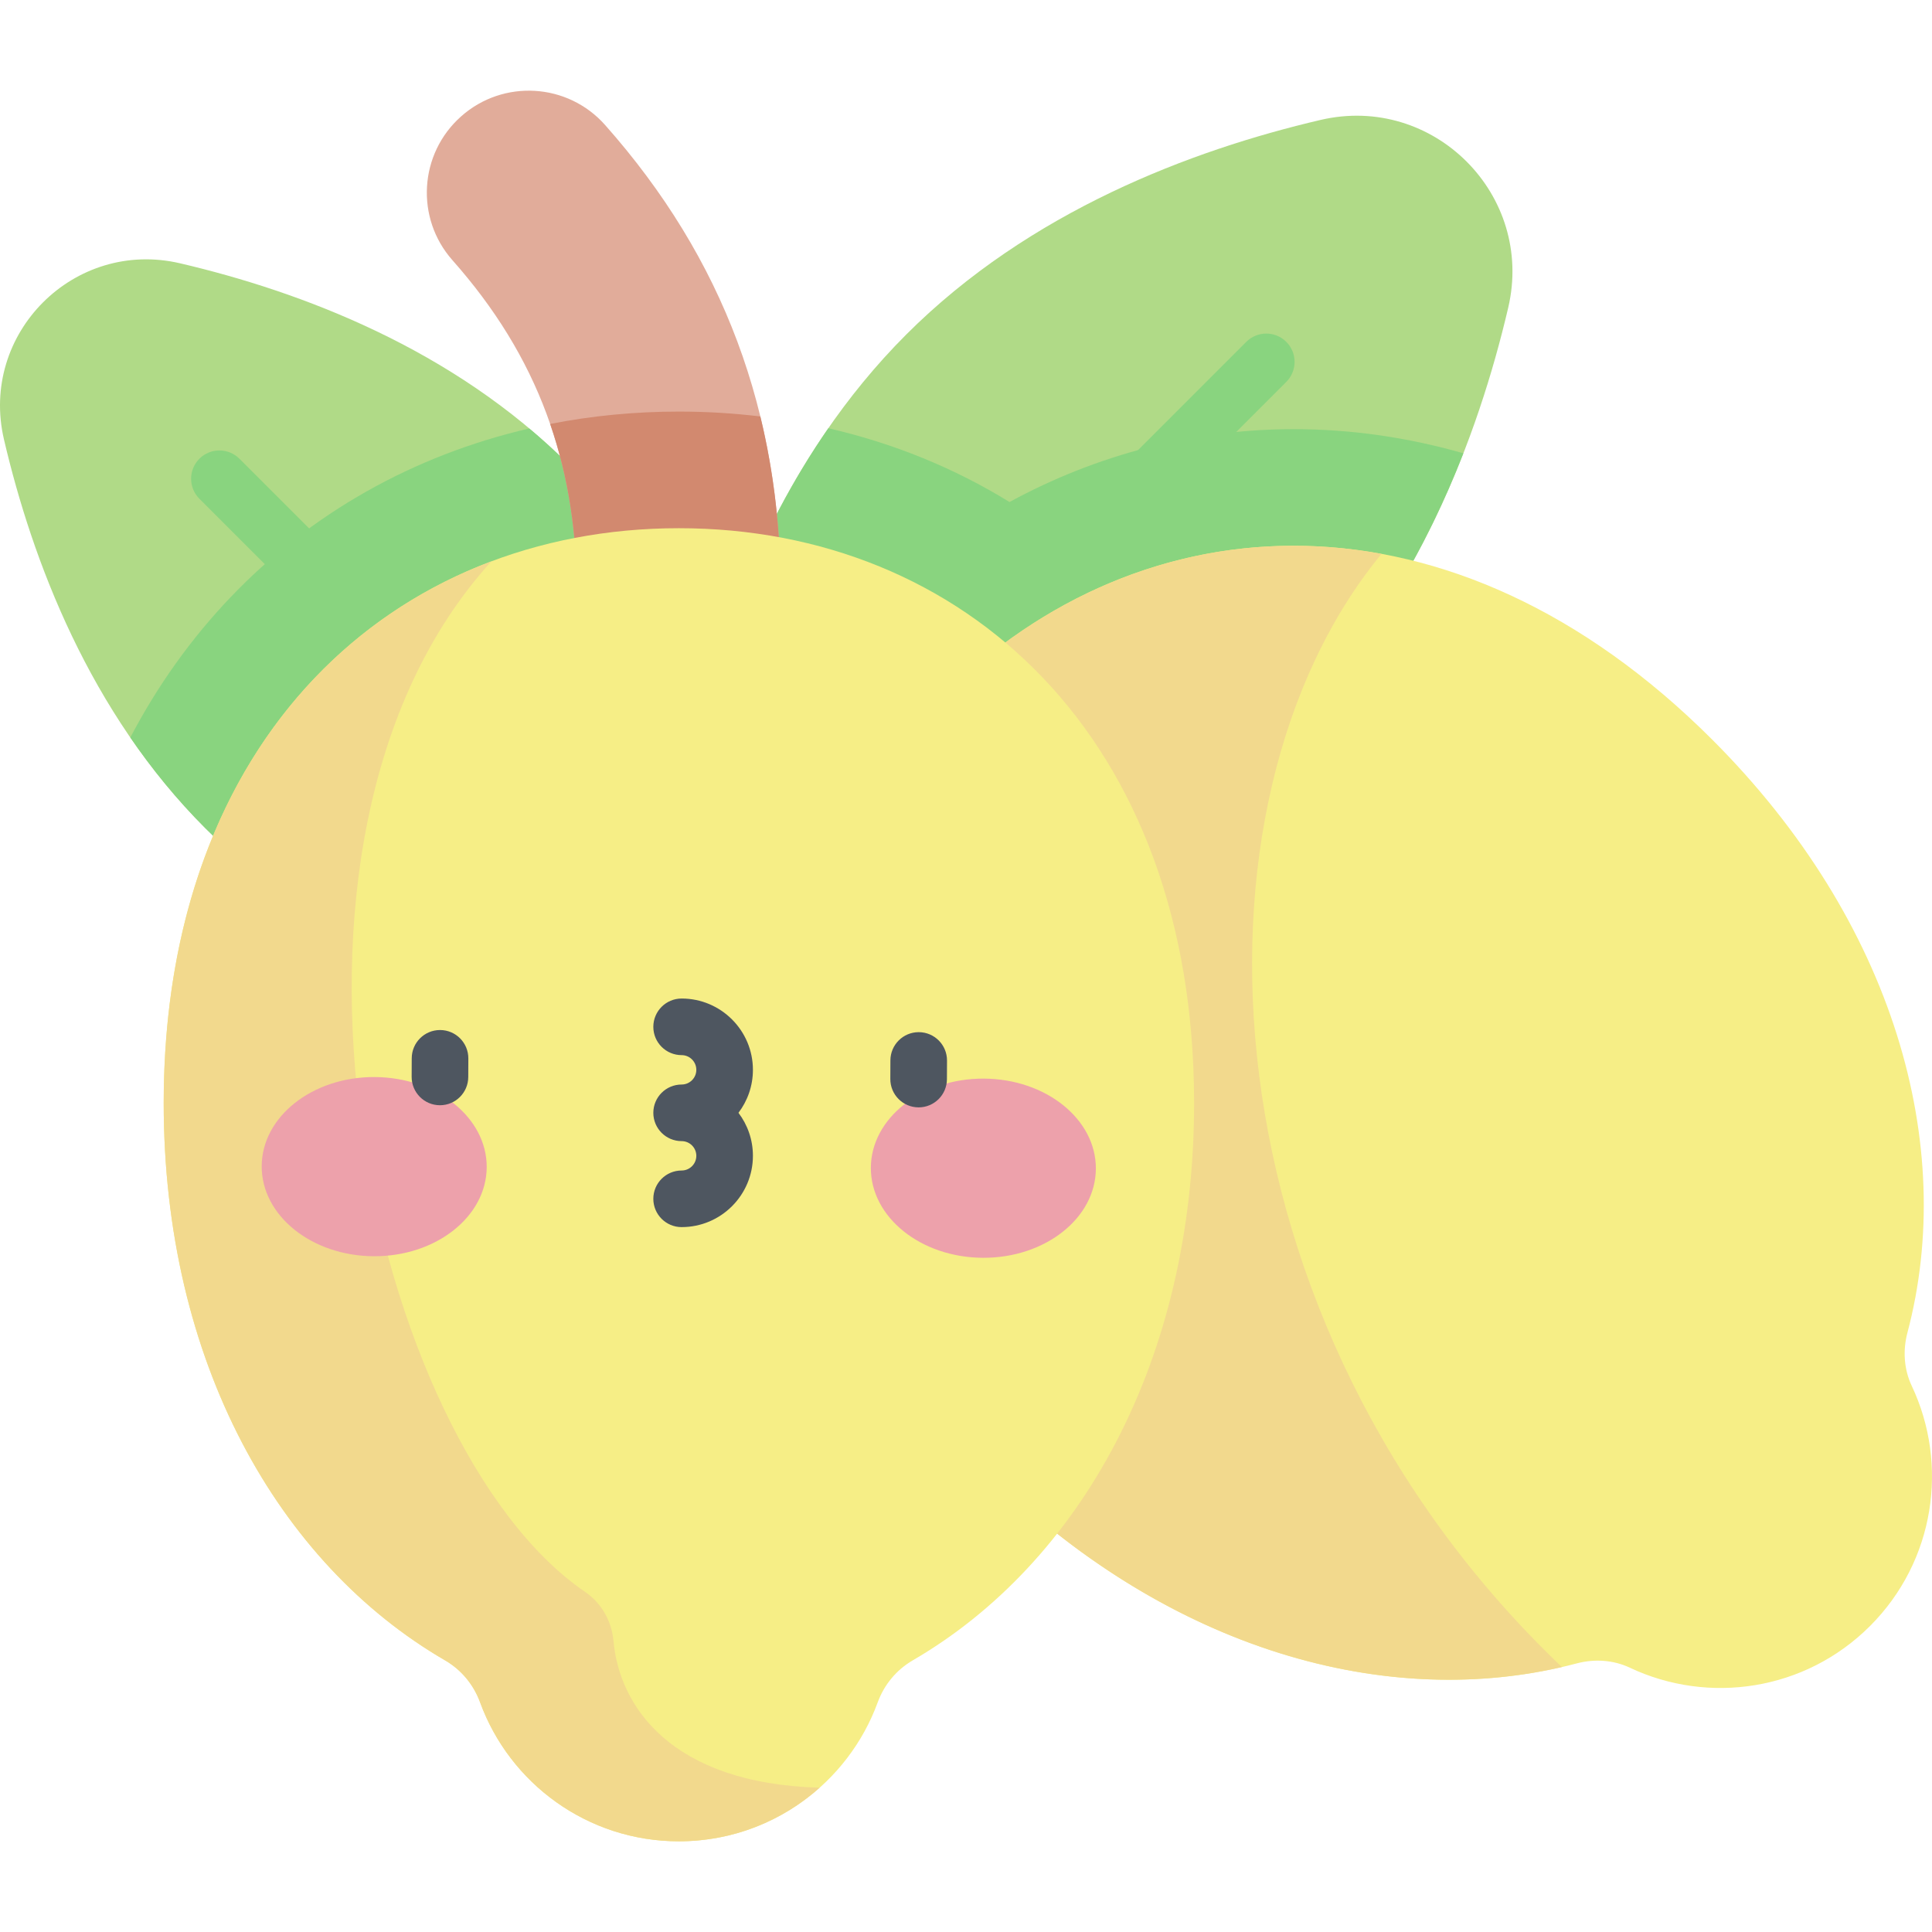 <svg id="Capa_1" enable-background="new 0 0 512 512" height="512" viewBox="0 0 512 512" width="512" xmlns="http://www.w3.org/2000/svg"><g><path d="m240.169 88.646c32.695-32.695 75.597-48.864 109.776-56.86 29.916-6.999 56.748 19.833 49.749 49.749-7.996 34.179-24.165 77.082-56.86 109.776-32.695 32.695-75.597 48.864-109.776 56.86-29.916 6.999-56.748-19.833-49.749-49.749 7.996-34.179 24.165-77.082 56.86-109.776z" fill="#b0da87"/><path d="m387.809 120.13c-14.743-4.233-29.794-6.398-44.995-6.398-26.293 0-51.944 6.622-75.285 19.305-14.703-9.053-30.837-15.604-48.008-19.55-19.274 27.795-30.12 58.895-36.212 84.935-6.999 29.916 19.833 56.748 49.749 49.749 34.179-7.996 77.082-24.165 109.776-56.86 21.163-21.162 35.395-46.599 44.975-71.181z" fill="#89d47f"/><path d="m255.543 183.437c-1.919 0-3.839-.732-5.303-2.196-2.929-2.93-2.929-7.678 0-10.607l80.036-80.036c2.929-2.928 7.678-2.928 10.606 0 2.929 2.93 2.929 7.678 0 10.607l-80.036 80.036c-1.464 1.464-3.383 2.196-5.303 2.196z" fill="#89d47f"/><path d="m54.409 219.475c-30.68-30.68-45.853-70.938-53.356-103.011-6.567-28.073 18.611-53.251 46.683-46.683 32.073 7.503 72.331 22.676 103.011 53.356s45.853 70.938 53.356 103.011c6.567 28.072-18.611 53.25-46.683 46.683-32.073-7.503-72.331-22.676-103.011-53.356z" fill="#b0da87"/><path d="m150.747 123.137c-3.385-3.385-6.892-6.57-10.486-9.588-30.546 7.075-57.884 22.393-79.268 44.841-10.475 10.996-19.308 23.415-26.458 37.06 5.772 8.409 12.355 16.506 19.874 24.026 30.68 30.68 70.938 45.853 103.011 53.356 28.072 6.567 53.25-18.611 46.683-46.683-7.503-32.074-22.676-72.333-53.356-103.012z" fill="#89d47f"/><path d="m136.321 212.549c-1.919 0-3.839-.732-5.303-2.196l-78.176-78.177c-2.929-2.93-2.929-7.678 0-10.607 2.929-2.928 7.678-2.928 10.606 0l78.176 78.177c2.929 2.93 2.929 7.678 0 10.607-1.464 1.463-3.384 2.196-5.303 2.196z" fill="#89d47f"/><path d="m179.914 184.719c-14.923 0-27.021-12.097-27.021-27.021 0-35.144-10.48-63.336-32.979-88.726-9.897-11.168-8.867-28.246 2.302-38.143 11.166-9.899 28.244-8.869 38.143 2.301 31.341 35.364 46.575 76.111 46.575 124.567 0 14.925-12.097 27.022-27.02 27.022z" fill="#e1ac9a"/><path d="m145.798 112.353c4.783 13.868 7.095 28.84 7.095 45.345 0 14.923 12.097 27.021 27.02 27.021s27.02-12.097 27.02-27.021c0-16.657-1.8-32.402-5.436-47.332-7.072-.857-14.276-1.293-21.585-1.293-11.676 0-23.088 1.112-34.114 3.28z" fill="#d2896f"/><path d="m506.632 367.275c-2.075-4.39-2.387-9.409-1.143-14.103 13.105-49.474-3.342-108.778-51.718-157.154-68.712-68.712-150.94-64.493-204.26-11.174-53.319 53.319-57.538 135.548 11.174 204.26 48.376 48.376 107.68 64.823 157.154 51.718 4.694-1.243 9.713-.931 14.103 1.143 20.813 9.836 46.423 6.158 63.635-11.055 17.212-17.212 20.891-42.822 11.055-63.635z" fill="#f6ee86"/><path d="m413.91 441.783c-95.705-91.241-102.306-228.833-47.793-295.007-43.139-7.924-84.964 6.425-116.607 38.068-53.319 53.319-57.538 135.548 11.174 204.26 47.104 47.104 104.564 63.924 153.226 52.679z" fill="#f2d98d"/><path d="m316.446 292.313c0-97.173-61.128-152.334-136.532-152.334-75.405 0-136.533 55.161-136.533 152.334 0 68.419 30.308 121.986 74.563 147.701 4.303 2.501 7.57 6.442 9.279 11.117 7.856 21.494 28.477 36.839 52.691 36.839s44.835-15.345 52.691-36.839c1.709-4.675 4.975-8.616 9.279-11.117 44.254-25.716 74.562-79.282 74.562-147.701z" fill="#f6ee86"/><path d="m155.02 421.839c-56.914-38.87-92.679-198.53-24.787-273.08-50.838 19.139-86.852 68.969-86.852 143.553 0 68.451 30.337 122.035 74.625 147.736 4.292 2.491 7.513 6.42 9.217 11.081 7.856 21.494 28.477 36.839 52.69 36.839 14.325 0 27.391-5.372 37.301-14.21-39.672-1.117-53.104-21.827-54.631-38.882-.472-5.273-3.19-10.05-7.563-13.037z" fill="#f2d98d"/><g><g fill="#eda1ab"><ellipse cx="99.111" cy="309.008" rx="23.743" ry="29.815" transform="matrix(.005 -1 1 .005 -210.336 406.738)"/><ellipse cx="260.716" cy="309.727" rx="23.743" ry="29.815" transform="matrix(.004 -1 1 .004 -50.169 569.063)"/></g><path d="m243.446 293.465c-.011 0-.023 0-.034 0-4.142-.018-7.485-3.392-7.467-7.533l.022-4.932c.018-4.131 3.373-7.467 7.499-7.467h.034c4.142.019 7.485 3.392 7.467 7.533l-.022 4.932c-.018 4.131-3.372 7.467-7.499 7.467z" fill="#4e5660"/><path d="m116.593 292.899c-.011 0-.022 0-.034 0-4.142-.018-7.485-3.392-7.467-7.533l.022-4.931c.019-4.131 3.373-7.467 7.499-7.467h.034c4.142.018 7.485 3.392 7.467 7.533l-.022 4.931c-.018 4.131-3.373 7.467-7.499 7.467z" fill="#4e5660"/><g><path d="m180.638 325.197c-4.142 0-7.5-3.357-7.5-7.5s3.358-7.5 7.5-7.5c2.147 0 3.894-1.747 3.894-3.894s-1.747-3.893-3.894-3.893c-4.142 0-7.5-3.358-7.5-7.5 0-4.143 3.358-7.5 7.5-7.5 2.147 0 3.894-1.747 3.894-3.894 0-2.146-1.747-3.894-3.894-3.894-4.142 0-7.5-3.357-7.5-7.5s3.358-7.5 7.5-7.5c10.418 0 18.894 8.476 18.894 18.894 0 4.275-1.428 8.224-3.831 11.394 2.403 3.17 3.831 7.118 3.831 11.393-.001 10.419-8.476 18.894-18.894 18.894z" fill="#4e5660"/></g></g></g></svg>